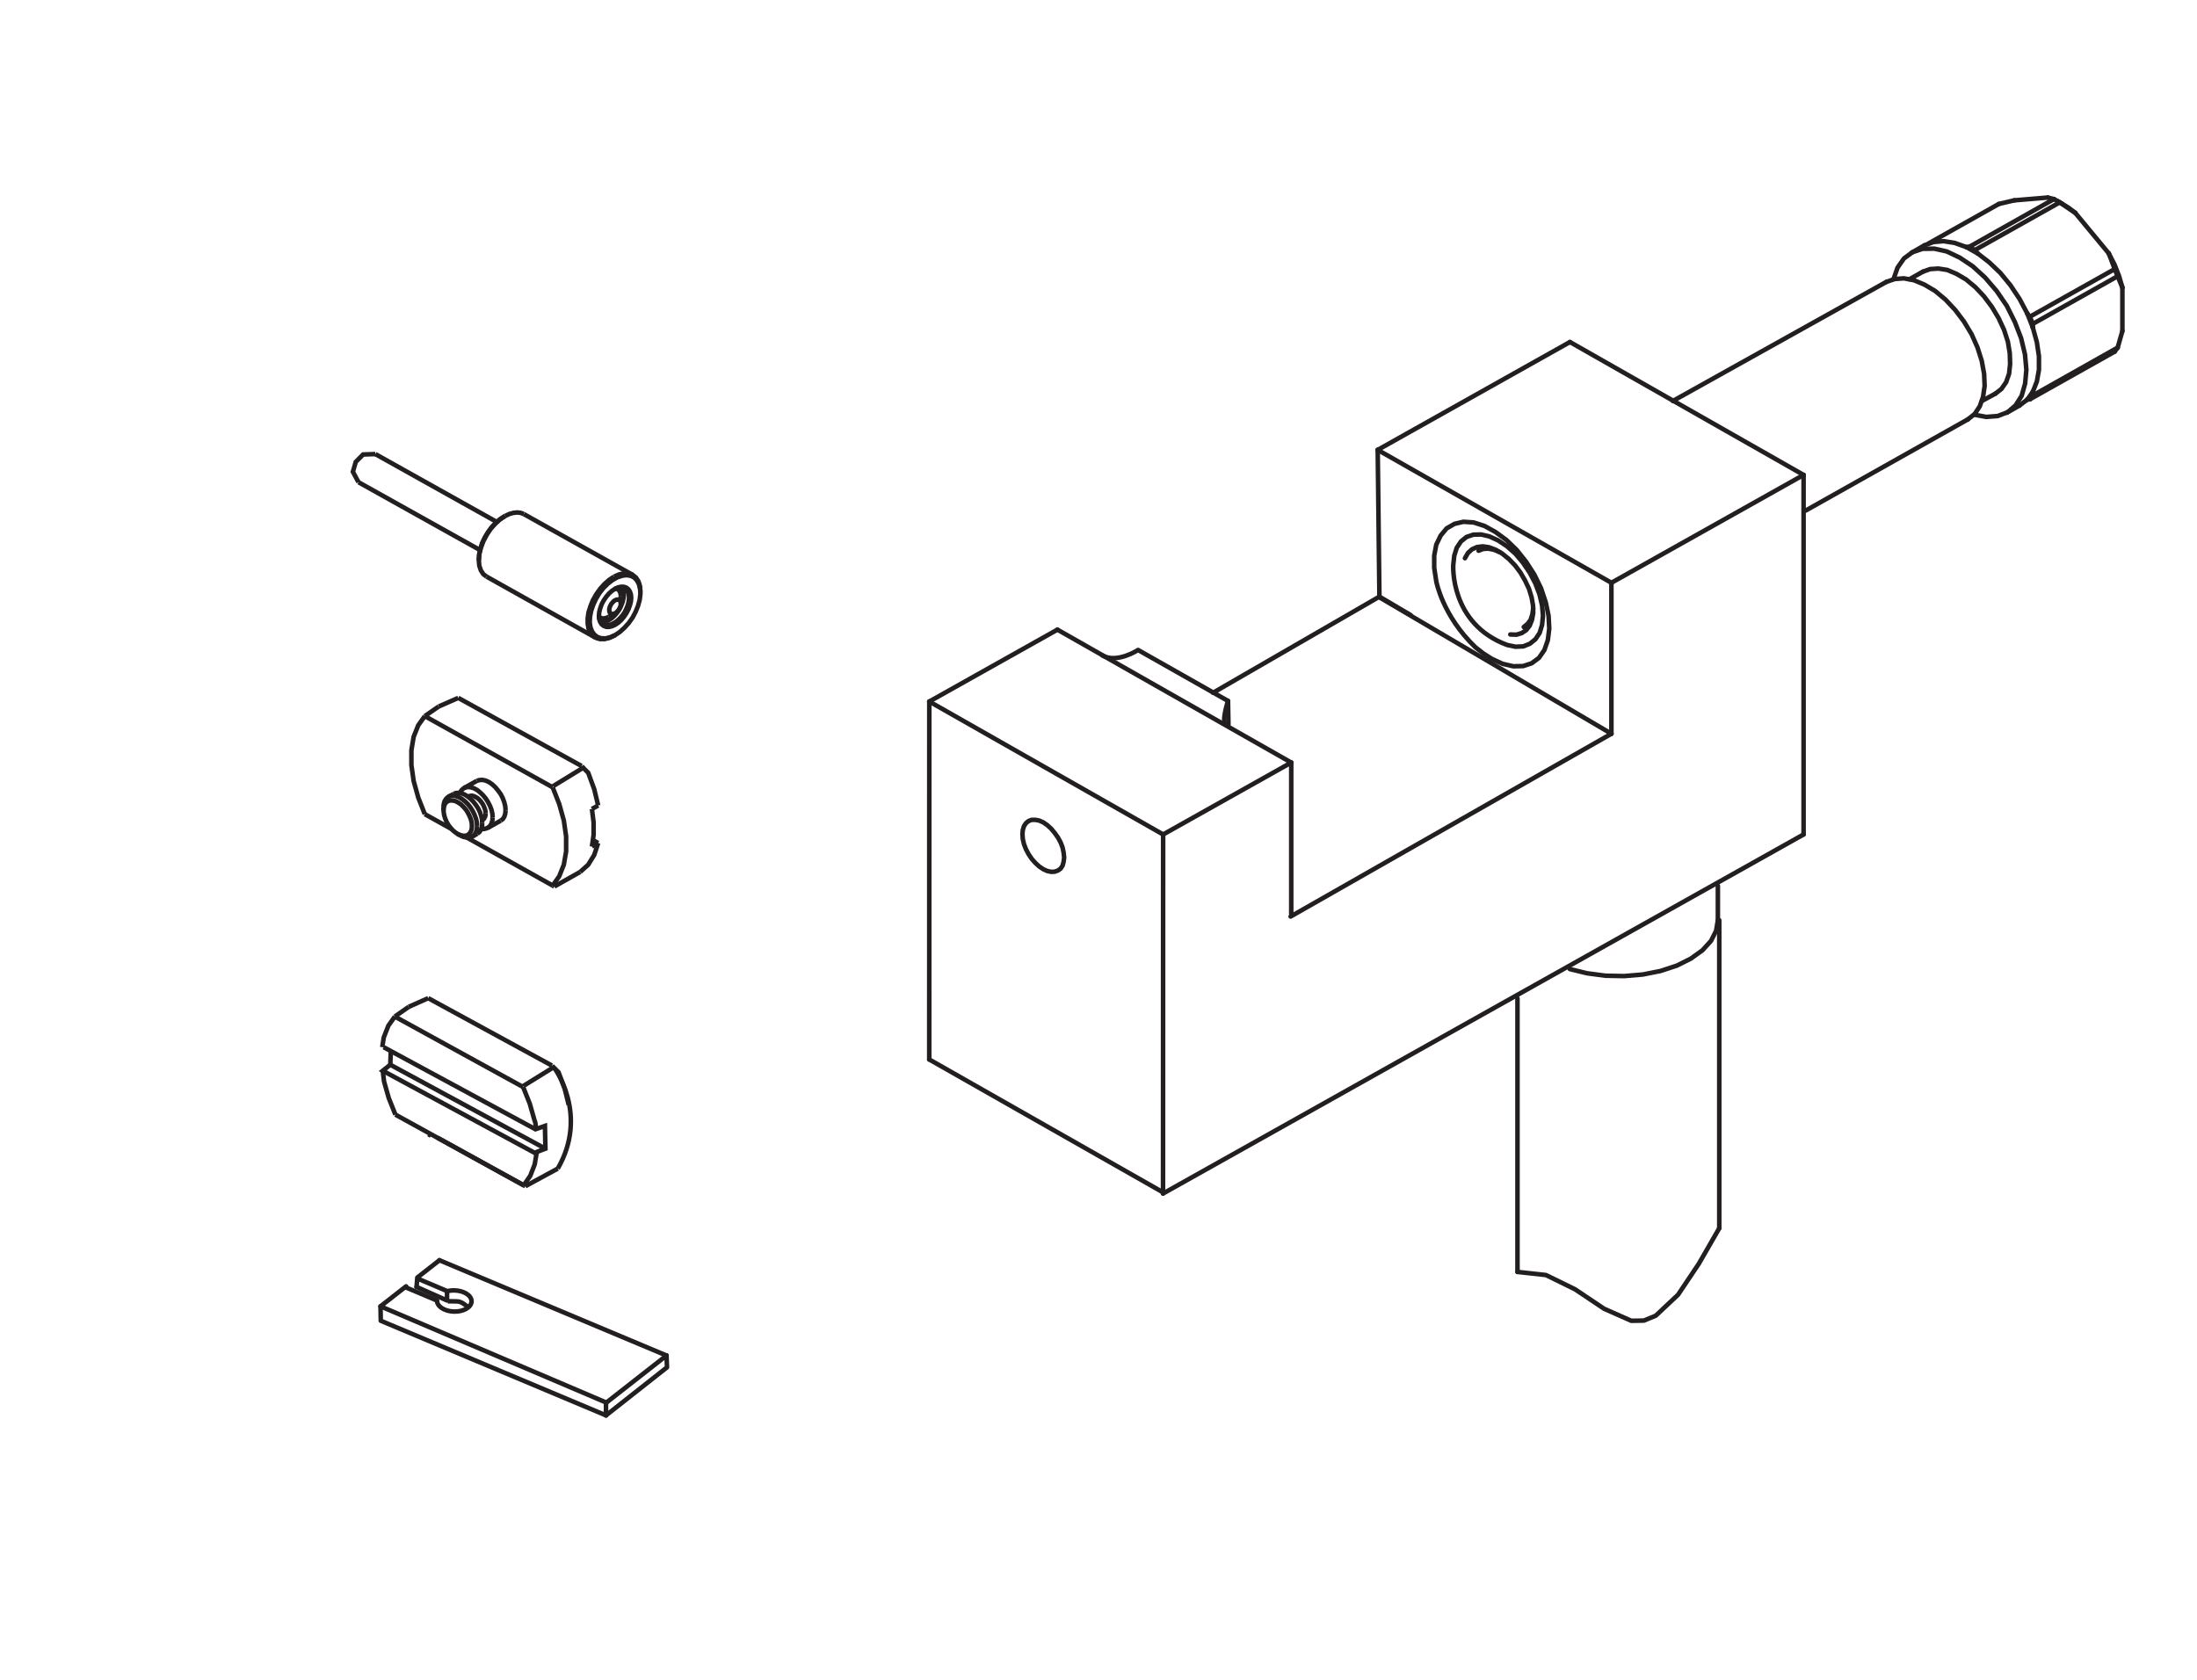 <?xml version="1.0" encoding="UTF-8" standalone="no"?>
<!-- Created with Inkscape (http://www.inkscape.org/) -->

<svg
   xmlns:dc="http://purl.org/dc/elements/1.1/"
   xmlns:cc="http://creativecommons.org/ns#"
   xmlns:rdf="http://www.w3.org/1999/02/22-rdf-syntax-ns#"
   xmlns:svg="http://www.w3.org/2000/svg"
   xmlns="http://www.w3.org/2000/svg"
   xmlns:sodipodi="http://sodipodi.sourceforge.net/DTD/sodipodi-0.dtd"
   xmlns:inkscape="http://www.inkscape.org/namespaces/inkscape"
   id="svg28800"
   version="1.1"
   inkscape:version="0.91 r13725"
   xml:space="preserve"
   width="301.181"
   height="230.314"
   viewBox="0 0 301.181 230.314"
   sodipodi:docname="Chain cut tool_2.svg"><defs
     id="defs28804"><clipPath
       clipPathUnits="userSpaceOnUse"
       id="clipPath29142"><path
         d="m 0,184.251 240.945,0 L 240.945,0 0,0 0,184.251 Z"
         id="path29144"
         inkscape:connector-curvature="0" /></clipPath></defs><sodipodi:namedview
     pagecolor="#ffffff"
     bordercolor="#666666"
     borderopacity="1"
     objecttolerance="10"
     gridtolerance="10"
     guidetolerance="10"
     inkscape:pageopacity="0"
     inkscape:pageshadow="2"
     inkscape:window-width="640"
     inkscape:window-height="480"
     id="namedview28802"
     showgrid="false"
     inkscape:zoom="1.3503319"
     inkscape:cx="150.59062"
     inkscape:cy="115.15688"
     inkscape:window-x="0"
     inkscape:window-y="0"
     inkscape:window-maximized="1"
     inkscape:current-layer="g28808" /><g
     id="g28808"
     inkscape:groupmode="layer"
     inkscape:label="Chain cut tool_2"
     transform="matrix(1.25,0,0,-1.25,0,230.314)"><g
       id="g28810"
       transform="translate(67.454,116.981)"><path
         d="M 0,0 -0.694,-0.382"
         style="fill:none;stroke:#231f20;stroke-width:0.5;stroke-linecap:butt;stroke-linejoin:miter;stroke-miterlimit:10;stroke-dasharray:none;stroke-opacity:1"
         id="path28812"
         inkscape:connector-curvature="0" /></g><g
       id="g28814"
       transform="translate(65.699,116.58)"><path
         d="m 0,0 0.175,-0.105 0.187,-0.06 0.225,0.014 0.235,0.046 0.239,0.124"
         style="fill:none;stroke:#231f20;stroke-width:0.5;stroke-linecap:butt;stroke-linejoin:miter;stroke-miterlimit:10;stroke-dasharray:none;stroke-opacity:1"
         id="path28816"
         inkscape:connector-curvature="0" /></g><g
       id="g28818"
       transform="translate(70.232,119.378)"><path
         d="M 0,0 -0.05,0.597 -0.22,1.116 -0.492,1.529 -0.854,1.818 -1.282,1.971 -1.787,1.988 -2.338,1.865 -2.89,1.621"
         style="fill:none;stroke:#231f20;stroke-width:0.5;stroke-linecap:butt;stroke-linejoin:miter;stroke-miterlimit:10;stroke-dasharray:none;stroke-opacity:1"
         id="path28820"
         inkscape:connector-curvature="0" /></g><g
       id="g28822"
       transform="translate(68.082,118.826)"><path
         d="M 0,0 -0.013,0.263 -0.078,0.473 -0.187,0.657 -0.33,0.795 -0.505,0.887"
         style="fill:none;stroke:#231f20;stroke-width:0.5;stroke-linecap:butt;stroke-linejoin:miter;stroke-miterlimit:10;stroke-dasharray:none;stroke-opacity:1"
         id="path28824"
         inkscape:connector-curvature="0" /></g><g
       id="g28826"
       transform="translate(70.232,119.239)"><path
         d="M 0,0 0,0.139"
         style="fill:none;stroke:#231f20;stroke-width:0.5;stroke-linecap:butt;stroke-linejoin:miter;stroke-miterlimit:10;stroke-dasharray:none;stroke-opacity:1"
         id="path28828"
         inkscape:connector-curvature="0" /></g><g
       id="g28830"
       transform="translate(68.082,118.05)"><path
         d="M 0,0 0,0.776"
         style="fill:none;stroke:#231f20;stroke-width:0.5;stroke-linecap:butt;stroke-linejoin:miter;stroke-miterlimit:10;stroke-dasharray:none;stroke-opacity:1"
         id="path28832"
         inkscape:connector-curvature="0" /></g><g
       id="g28834"
       transform="translate(41.164,134.445)"><path
         d="m 0,0 -1.342,-0.046 -0.804,-0.808 -0.317,-1.085 0.616,-1.147"
         style="fill:none;stroke:#231f20;stroke-width:0.5;stroke-linecap:butt;stroke-linejoin:miter;stroke-miterlimit:10;stroke-dasharray:none;stroke-opacity:1"
         id="path28836"
         inkscape:connector-curvature="0" /></g><g
       id="g28838"
       transform="translate(41.164,134.445)"><path
         d="M 0,0 13.312,-7.442"
         style="fill:none;stroke:#231f20;stroke-width:0.5;stroke-linecap:butt;stroke-linejoin:miter;stroke-miterlimit:10;stroke-dasharray:none;stroke-opacity:1"
         id="path28840"
         inkscape:connector-curvature="0" /></g><g
       id="g28842"
       transform="translate(53.369,120.999)"><path
         d="M 0,0 11.921,-6.679"
         style="fill:none;stroke:#231f20;stroke-width:0.5;stroke-linecap:butt;stroke-linejoin:miter;stroke-miterlimit:10;stroke-dasharray:none;stroke-opacity:1"
         id="path28844"
         inkscape:connector-curvature="0" /></g><g
       id="g28846"
       transform="translate(57.458,127.858)"><path
         d="M 0,0 11.921,-6.662"
         style="fill:none;stroke:#231f20;stroke-width:0.5;stroke-linecap:butt;stroke-linejoin:miter;stroke-miterlimit:10;stroke-dasharray:none;stroke-opacity:1"
         id="path28848"
         inkscape:connector-curvature="0" /></g><g
       id="g28850"
       transform="translate(39.317,131.359)"><path
         d="M 0,0 13.325,-7.443"
         style="fill:none;stroke:#231f20;stroke-width:0.5;stroke-linecap:butt;stroke-linejoin:miter;stroke-miterlimit:10;stroke-dasharray:none;stroke-opacity:1"
         id="path28852"
         inkscape:connector-curvature="0" /></g><g
       id="g28854"
       transform="translate(55.403,127.66)"><path
         d="m 0,0 -0.564,-0.381 -0.539,-0.486 -0.503,-0.571 -0.429,-0.657 -0.362,-0.684 -0.267,-0.722 -0.175,-0.684 -0.05,-0.675 0.05,-0.593 0.175,-0.524 0.267,-0.409 0.362,-0.275"
         style="fill:none;stroke:#231f20;stroke-width:0.5;stroke-linecap:butt;stroke-linejoin:miter;stroke-miterlimit:10;stroke-dasharray:none;stroke-opacity:1"
         id="path28856"
         inkscape:connector-curvature="0" /></g><g
       id="g28858"
       transform="translate(55.294,127.601)"><path
         d="m 0,0 -0.487,-0.321 -0.459,-0.401 -0.442,-0.473 -0.395,-0.532 -0.349,-0.584 -0.28,-0.591 -0.192,-0.612 -0.125,-0.584 -0.05,-0.564"
         style="fill:none;stroke:#231f20;stroke-width:0.5;stroke-linecap:butt;stroke-linejoin:miter;stroke-miterlimit:10;stroke-dasharray:none;stroke-opacity:1"
         id="path28860"
         inkscape:connector-curvature="0" /></g><g
       id="g28862"
       transform="translate(52.514,122.939)"><path
         d="M 0,0 0,-0.139"
         style="fill:none;stroke:#231f20;stroke-width:0.5;stroke-linecap:butt;stroke-linejoin:miter;stroke-miterlimit:10;stroke-dasharray:none;stroke-opacity:1"
         id="path28864"
         inkscape:connector-curvature="0" /></g><g
       id="g28866"
       transform="translate(55.294,127.601)"><path
         d="M 0,0 0.11,0.06"
         style="fill:none;stroke:#231f20;stroke-width:0.5;stroke-linecap:butt;stroke-linejoin:miter;stroke-miterlimit:10;stroke-dasharray:none;stroke-opacity:1"
         id="path28868"
         inkscape:connector-curvature="0" /></g><g
       id="g28870"
       transform="translate(57.458,127.858)"><path
         d="M 0,0 -0.345,0.138 -0.726,0.184 -1.153,0.138 -1.594,0.018 -2.054,-0.198"
         style="fill:none;stroke:#231f20;stroke-width:0.5;stroke-linecap:butt;stroke-linejoin:miter;stroke-miterlimit:10;stroke-dasharray:none;stroke-opacity:1"
         id="path28872"
         inkscape:connector-curvature="0" /></g><g
       id="g28874"
       transform="translate(67.454,114.581)"><path
         d="M 0,0 0.518,0.351 1.024,0.809 1.497,1.328 1.925,1.939 2.255,2.563 2.526,3.239 2.701,3.883 2.779,4.508 2.747,5.086 2.618,5.591 2.397,6.005 2.098,6.326 1.723,6.51 1.276,6.584 0.79,6.524 0.266,6.354 -0.271,6.051 -0.791,5.651 -1.282,5.164 -1.724,4.599 -2.1,3.969 -2.402,3.313 -2.624,2.656 -2.748,2.018 -2.779,1.406 l 0.078,-0.537 0.175,-0.46 0.265,-0.362 0.349,-0.263 0.41,-0.124 0.472,-0.014 0.506,0.125 L 0,0 Z"
         style="fill:none;stroke:#231f20;stroke-width:0.5;stroke-linecap:butt;stroke-linejoin:miter;stroke-miterlimit:10;stroke-dasharray:none;stroke-opacity:1"
         id="path28876"
         inkscape:connector-curvature="0" /></g><g
       id="g28878"
       transform="translate(67.342,120.999)"><path
         d="m 0,0 -0.537,-0.353 -0.519,-0.459 -0.478,-0.534 -0.422,-0.597 -0.362,-0.639 -0.272,-0.676 -0.207,-0.656 -0.092,-0.643 0,-0.591 0.092,-0.539 0.207,-0.441 0.272,-0.353 0.362,-0.244 0.422,-0.124 0.478,0 0.519,0.124 L 0,-6.481"
         style="fill:none;stroke:#231f20;stroke-width:0.5;stroke-linecap:butt;stroke-linejoin:miter;stroke-miterlimit:10;stroke-dasharray:none;stroke-opacity:1"
         id="path28880"
         inkscape:connector-curvature="0" /></g><g
       id="g28882"
       transform="translate(67.454,116.981)"><path
         d="M 0,0 0.123,0.073 0.234,0.184 0.348,0.303 0.44,0.44 0.518,0.597 0.584,0.734 0.615,0.886 0.628,1.037 0.628,1.162 0.597,1.281 0.55,1.372 0.487,1.45 0.395,1.497 0.298,1.511 0.175,1.497 0.063,1.45 -0.064,1.392 -0.175,1.3 -0.285,1.176 -0.396,1.051 -0.474,0.913 -0.552,0.761 -0.602,0.61 -0.634,0.458 l 0,-0.138 0.018,-0.124 0.032,-0.105 0.06,-0.077 0.083,-0.061 0.092,-0.032 0.11,0 0.11,0.018 L 0,0 Z"
         style="fill:none;stroke:#231f20;stroke-width:0.5;stroke-linecap:butt;stroke-linejoin:miter;stroke-miterlimit:10;stroke-dasharray:none;stroke-opacity:1"
         id="path28884"
         inkscape:connector-curvature="0" /></g><g
       id="g28886"
       transform="translate(65.919,116.016)"><path
         d="m 0,0 0.285,0.019 0.303,0.073 0.298,0.15 0.317,0.217 0.298,0.275 0.268,0.322 0.238,0.349 0.189,0.381 0.16,0.401 0.093,0.379 0.05,0.369 L 2.466,3.27 2.384,3.56 2.26,3.808"
         style="fill:none;stroke:#231f20;stroke-width:0.5;stroke-linecap:butt;stroke-linejoin:miter;stroke-miterlimit:10;stroke-dasharray:none;stroke-opacity:1"
         id="path28888"
         inkscape:connector-curvature="0" /></g><g
       id="g28890"
       transform="translate(67.454,119.667)"><path
         d="m 0,0 -0.349,-0.229 -0.332,-0.304 -0.299,-0.353 -0.27,-0.395 -0.22,-0.413 -0.157,-0.442 -0.11,-0.432 -0.033,-0.395 0.033,-0.368 0.11,-0.32 0.157,-0.245 0.22,-0.169 0.27,-0.106 0.299,-0.014 0.332,0.074 0.349,0.155 0.348,0.23 0.332,0.304 0.299,0.354 0.266,0.395 0.224,0.427 0.157,0.427 0.11,0.432 0.032,0.395 -0.032,0.367 -0.11,0.321 L 1.469,-0.06 1.245,0.124 0.979,0.216 0.68,0.229 0.348,0.156 0,0 Z"
         style="fill:none;stroke:#231f20;stroke-width:0.5;stroke-linecap:butt;stroke-linejoin:miter;stroke-miterlimit:10;stroke-dasharray:none;stroke-opacity:1"
         id="path28892"
         inkscape:connector-curvature="0" /></g><g
       id="g28894"
       transform="translate(65.684,116.764)"><path
         d="m 0,0 0.046,-0.321 0.097,-0.29 0.156,-0.211 0.221,-0.157 0.239,-0.074 0.284,-0.017 0.317,0.078 0.313,0.151 0.317,0.216 0.298,0.276 0.285,0.322 0.253,0.362 0.189,0.4 L 3.175,1.13 3.266,1.517 3.3,1.897 3.285,2.232 3.188,2.521 3.046,2.765 2.844,2.937 2.605,3.027 2.32,3.06 2.022,2.995 1.705,2.876"
         style="fill:none;stroke:#231f20;stroke-width:0.5;stroke-linecap:butt;stroke-linejoin:miter;stroke-miterlimit:10;stroke-dasharray:none;stroke-opacity:1"
         id="path28896"
         inkscape:connector-curvature="0" /></g><g
       id="g28898"
       transform="translate(67.454,114.581)"><path
         d="M 0,0 -0.111,-0.063"
         style="fill:none;stroke:#231f20;stroke-width:0.5;stroke-linecap:butt;stroke-linejoin:miter;stroke-miterlimit:10;stroke-dasharray:none;stroke-opacity:1"
         id="path28900"
         inkscape:connector-curvature="0" /></g><g
       id="g28902"
       transform="translate(65.601,95.899)"><path
         d="M 0,0 -0.431,1.787 -1.092,3.588 -1.714,4.205"
         style="fill:none;stroke:#231f20;stroke-width:0.5;stroke-linecap:butt;stroke-linejoin:miter;stroke-miterlimit:10;stroke-dasharray:none;stroke-opacity:1"
         id="path28904"
         inkscape:connector-curvature="0" /></g><g
       id="g28906"
       transform="translate(60.662,98.023)"><path
         d="M 0,0 3.485,2.134"
         style="fill:none;stroke:#231f20;stroke-width:0.5;stroke-linecap:butt;stroke-linejoin:miter;stroke-miterlimit:10;stroke-dasharray:none;stroke-opacity:1"
         id="path28908"
         inkscape:connector-curvature="0" /></g><g
       id="g28910"
       transform="translate(46.588,105.703)"><path
         d="M 0,0 14.024,-7.81"
         style="fill:none;stroke:#231f20;stroke-width:0.5;stroke-linecap:butt;stroke-linejoin:miter;stroke-miterlimit:10;stroke-dasharray:none;stroke-opacity:1"
         id="path28912"
         inkscape:connector-curvature="0" /></g><g
       id="g28914"
       transform="translate(46.588,105.703)"><path
         d="m 0,0 -0.716,-1.002 -0.507,-1.268 -0.247,-1.47 0,-1.63 0.247,-1.747 0.507,-1.819 L 0,-10.755"
         style="fill:none;stroke:#231f20;stroke-width:0.5;stroke-linecap:butt;stroke-linejoin:miter;stroke-miterlimit:10;stroke-dasharray:none;stroke-opacity:1"
         id="path28916"
         inkscape:connector-curvature="0" /></g><g
       id="g28918"
       transform="translate(60.612,87.116)"><path
         d="M 0,0 -9.417,5.27"
         style="fill:none;stroke:#231f20;stroke-width:0.5;stroke-linecap:butt;stroke-linejoin:miter;stroke-miterlimit:10;stroke-dasharray:none;stroke-opacity:1"
         id="path28920"
         inkscape:connector-curvature="0" /></g><g
       id="g28922"
       transform="translate(50.194,92.78)"><path
         d="M 0,0 0.285,-0.17"
         style="fill:none;stroke:#231f20;stroke-width:0.5;stroke-linecap:butt;stroke-linejoin:miter;stroke-miterlimit:10;stroke-dasharray:none;stroke-opacity:1"
         id="path28924"
         inkscape:connector-curvature="0" /></g><g
       id="g28926"
       transform="translate(52.88,93.961)"><path
         d="M 0,0 -0.013,0.382 -0.105,0.795 -0.248,1.213 -0.445,1.626 -0.697,2.008 -0.982,2.37 -1.29,2.683 -1.612,2.944 -1.951,3.151 -2.274,3.275 -2.599,3.326 -2.884,3.308 -3.137,3.202"
         style="fill:none;stroke:#231f20;stroke-width:0.5;stroke-linecap:butt;stroke-linejoin:miter;stroke-miterlimit:10;stroke-dasharray:none;stroke-opacity:1"
         id="path28928"
         inkscape:connector-curvature="0" /></g><g
       id="g28930"
       transform="translate(52.326,93.648)"><path
         d="M 0,0 -0.033,0.4 -0.125,0.813 -0.286,1.231 -0.482,1.645 -0.735,2.045 -1.021,2.407 -1.341,2.72 -1.687,2.981 -2.008,3.17 -2.349,3.289 -2.669,3.326 -2.958,3.289 -3.211,3.17 -3.405,2.981 -3.57,2.72 -3.657,2.407 -3.693,2.063"
         style="fill:none;stroke:#231f20;stroke-width:0.5;stroke-linecap:butt;stroke-linejoin:miter;stroke-miterlimit:10;stroke-dasharray:none;stroke-opacity:1"
         id="path28932"
         inkscape:connector-curvature="0" /></g><g
       id="g28934"
       transform="translate(51.752,93.648)"><path
         d="M 0,0 -0.015,0.344 -0.105,0.712 -0.249,1.075 -0.427,1.438 -0.644,1.782 -0.914,2.095 -1.181,2.357 -1.488,2.563 -1.774,2.72 -2.064,2.789 -2.33,2.807 -2.582,2.756 -2.779,2.633 -2.941,2.444 -3.046,2.2 -3.101,1.907 l 0,-0.331 0.055,-0.363 0.105,-0.363 0.162,-0.381 0.197,-0.35 0.252,-0.326 0.266,-0.294 0.29,-0.225 0.286,-0.193 0.307,-0.105 0.267,-0.051 0.27,0.018 0.217,0.088 0.178,0.157 0.144,0.224 0.09,0.276 L 0,0 Z"
         style="fill:none;stroke:#231f20;stroke-width:0.5;stroke-linecap:butt;stroke-linejoin:miter;stroke-miterlimit:10;stroke-dasharray:none;stroke-opacity:1"
         id="path28936"
         inkscape:connector-curvature="0" /></g><g
       id="g28938"
       transform="translate(48.632,95.381)"><path
         d="M 0,0 0,0.33"
         style="fill:none;stroke:#231f20;stroke-width:0.5;stroke-linecap:butt;stroke-linejoin:miter;stroke-miterlimit:10;stroke-dasharray:none;stroke-opacity:1"
         id="path28940"
         inkscape:connector-curvature="0" /></g><g
       id="g28942"
       transform="translate(49.546,93.304)"><path
         d="M 0,0 -2.958,1.645"
         style="fill:none;stroke:#231f20;stroke-width:0.5;stroke-linecap:butt;stroke-linejoin:miter;stroke-miterlimit:10;stroke-dasharray:none;stroke-opacity:1"
         id="path28944"
         inkscape:connector-curvature="0" /></g><g
       id="g28946"
       transform="translate(49.744,97.163)"><path
         d="M 0,0 -0.574,-0.308"
         style="fill:none;stroke:#231f20;stroke-width:0.5;stroke-linecap:butt;stroke-linejoin:miter;stroke-miterlimit:10;stroke-dasharray:none;stroke-opacity:1"
         id="path28948"
         inkscape:connector-curvature="0" /></g><g
       id="g28950"
       transform="translate(55.449,95.381)"><path
         d="m 0,0 -0.037,0.432 -0.106,0.436 -0.165,0.449 -0.23,0.451 -0.29,0.395 -0.32,0.381 L -1.49,2.857 -1.847,3.1 -2.205,3.257 -2.549,3.326 -2.871,3.307 -3.156,3.22"
         style="fill:none;stroke:#231f20;stroke-width:0.5;stroke-linecap:butt;stroke-linejoin:miter;stroke-miterlimit:10;stroke-dasharray:none;stroke-opacity:1"
         id="path28952"
         inkscape:connector-curvature="0" /></g><g
       id="g28954"
       transform="translate(54.029,94.6)"><path
         d="M 0,0 -0.031,0.399 -0.123,0.817 -0.285,1.249 -0.5,1.663 -0.752,2.063 -1.056,2.426 -1.378,2.737 -1.703,3 -2.062,3.188 -2.383,3.294 -2.705,3.325 -2.994,3.274 -3.243,3.137 -3.44,2.944 -3.586,2.669"
         style="fill:none;stroke:#231f20;stroke-width:0.5;stroke-linecap:butt;stroke-linejoin:miter;stroke-miterlimit:10;stroke-dasharray:none;stroke-opacity:1"
         id="path28956"
         inkscape:connector-curvature="0" /></g><g
       id="g28958"
       transform="translate(53.257,95.018)"><path
         d="M 0,0 -0.013,0.225 -0.068,0.469 -0.16,0.707 -0.266,0.951 -0.409,1.176 -0.569,1.387 -0.753,1.575 -0.946,1.731 -1.144,1.838 -1.323,1.92 -1.521,1.957 -1.686,1.937 -1.846,1.888"
         style="fill:none;stroke:#231f20;stroke-width:0.5;stroke-linecap:butt;stroke-linejoin:miter;stroke-miterlimit:10;stroke-dasharray:none;stroke-opacity:1"
         id="path28960"
         inkscape:connector-curvature="0" /></g><g
       id="g28962"
       transform="translate(54.912,94.236)"><path
         d="M 0,0 -1.42,-0.795"
         style="fill:none;stroke:#231f20;stroke-width:0.5;stroke-linecap:butt;stroke-linejoin:miter;stroke-miterlimit:10;stroke-dasharray:none;stroke-opacity:1"
         id="path28964"
         inkscape:connector-curvature="0" /></g><g
       id="g28966"
       transform="translate(52.794,93.336)"><path
         d="m 0,0 0.284,-0.019 0.271,0.07 0.235,0.123 0.197,0.188 0.124,0.244 0.093,0.313 0.03,0.345"
         style="fill:none;stroke:#231f20;stroke-width:0.5;stroke-linecap:butt;stroke-linejoin:miter;stroke-miterlimit:10;stroke-dasharray:none;stroke-opacity:1"
         id="path28968"
         inkscape:connector-curvature="0" /></g><g
       id="g28970"
       transform="translate(52.867,94.306)"><path
         d="M 0,0 0.068,0.037"
         style="fill:none;stroke:#231f20;stroke-width:0.5;stroke-linecap:butt;stroke-linejoin:miter;stroke-miterlimit:10;stroke-dasharray:none;stroke-opacity:1"
         id="path28972"
         inkscape:connector-curvature="0" /></g><g
       id="g28974"
       transform="translate(52.343,92.799)"><path
         d="M 0,0 -0.556,-0.312"
         style="fill:none;stroke:#231f20;stroke-width:0.5;stroke-linecap:butt;stroke-linejoin:miter;stroke-miterlimit:10;stroke-dasharray:none;stroke-opacity:1"
         id="path28976"
         inkscape:connector-curvature="0" /></g><g
       id="g28978"
       transform="translate(52.935,94.343)"><path
         d="M 0,0 0.129,0.086 0.199,0.206 0.271,0.344 0.309,0.5 0.322,0.675"
         style="fill:none;stroke:#231f20;stroke-width:0.5;stroke-linecap:butt;stroke-linejoin:miter;stroke-miterlimit:10;stroke-dasharray:none;stroke-opacity:1"
         id="path28980"
         inkscape:connector-curvature="0" /></g><g
       id="g28982"
       transform="translate(52.343,92.799)"><path
         d="M 0,0 0.235,0.193 0.414,0.45 0.524,0.781 0.537,1.162"
         style="fill:none;stroke:#231f20;stroke-width:0.5;stroke-linecap:butt;stroke-linejoin:miter;stroke-miterlimit:10;stroke-dasharray:none;stroke-opacity:1"
         id="path28984"
         inkscape:connector-curvature="0" /></g><g
       id="g28986"
       transform="translate(50.478,92.61)"><path
         d="m 0,0 0.359,-0.156 0.344,-0.069 0.321,0 0.285,0.101 0.235,0.193 0.161,0.256 0.109,0.332 0.033,0.381"
         style="fill:none;stroke:#231f20;stroke-width:0.5;stroke-linecap:butt;stroke-linejoin:miter;stroke-miterlimit:10;stroke-dasharray:none;stroke-opacity:1"
         id="path28988"
         inkscape:connector-curvature="0" /></g><g
       id="g28990"
       transform="translate(54.912,94.236)"><path
         d="M 0,0 0.23,0.175 0.395,0.432 0.5,0.763 0.538,1.145"
         style="fill:none;stroke:#231f20;stroke-width:0.5;stroke-linecap:butt;stroke-linejoin:miter;stroke-miterlimit:10;stroke-dasharray:none;stroke-opacity:1"
         id="path28992"
         inkscape:connector-curvature="0" /></g><g
       id="g28994"
       transform="translate(52.293,98.601)"><path
         d="M 0,0 -1.42,-0.794"
         style="fill:none;stroke:#231f20;stroke-width:0.5;stroke-linecap:butt;stroke-linejoin:miter;stroke-miterlimit:10;stroke-dasharray:none;stroke-opacity:1"
         id="path28996"
         inkscape:connector-curvature="0" /></g><g
       id="g28998"
       transform="translate(51.342,96.856)"><path
         d="M 0,0 0.069,0.05"
         style="fill:none;stroke:#231f20;stroke-width:0.5;stroke-linecap:butt;stroke-linejoin:miter;stroke-miterlimit:10;stroke-dasharray:none;stroke-opacity:1"
         id="path29000"
         inkscape:connector-curvature="0" /></g><g
       id="g29002"
       transform="translate(60.612,87.116)"><path
         d="m 0,0 0.721,1.025 0.502,1.262 0.252,1.457 0,1.646 L 1.223,7.139 0.721,8.939 0,10.777"
         style="fill:none;stroke:#231f20;stroke-width:0.5;stroke-linecap:butt;stroke-linejoin:miter;stroke-miterlimit:10;stroke-dasharray:none;stroke-opacity:1"
         id="path29004"
         inkscape:connector-curvature="0" /></g><g
       id="g29006"
       transform="translate(63.626,88.609)"><path
         d="M 0,0 0.883,0.794 1.544,1.869 1.975,3.17"
         style="fill:none;stroke:#231f20;stroke-width:0.5;stroke-linecap:butt;stroke-linejoin:miter;stroke-miterlimit:10;stroke-dasharray:none;stroke-opacity:1"
         id="path29008"
         inkscape:connector-curvature="0" /></g><g
       id="g29010"
       transform="translate(60.791,87.015)"><path
         d="M 0,0 2.834,1.595"
         style="fill:none;stroke:#231f20;stroke-width:0.5;stroke-linecap:butt;stroke-linejoin:miter;stroke-miterlimit:10;stroke-dasharray:none;stroke-opacity:1"
         id="path29012"
         inkscape:connector-curvature="0" /></g><g
       id="g29014"
       transform="translate(60.612,87.116)"><path
         d="M 0,0 0.179,-0.102"
         style="fill:none;stroke:#231f20;stroke-width:0.5;stroke-linecap:butt;stroke-linejoin:miter;stroke-miterlimit:10;stroke-dasharray:none;stroke-opacity:1"
         id="path29016"
         inkscape:connector-curvature="0" /></g><g
       id="g29018"
       transform="translate(64.916,91.397)"><path
         d="m 0,0 0.184,1.264 0,1.387 L 0,4.121"
         style="fill:none;stroke:#231f20;stroke-width:0.5;stroke-linecap:butt;stroke-linejoin:miter;stroke-miterlimit:10;stroke-dasharray:none;stroke-opacity:1"
         id="path29020"
         inkscape:connector-curvature="0" /></g><g
       id="g29022"
       transform="translate(65.045,92.092)"><path
         d="M 0,0 0.555,-0.312"
         style="fill:none;stroke:#231f20;stroke-width:0.5;stroke-linecap:butt;stroke-linejoin:miter;stroke-miterlimit:10;stroke-dasharray:none;stroke-opacity:1"
         id="path29024"
         inkscape:connector-curvature="0" /></g><g
       id="g29026"
       transform="translate(65.601,91.779)"><path
         d="M 0,0 -0.684,-0.382"
         style="fill:none;stroke:#231f20;stroke-width:0.5;stroke-linecap:butt;stroke-linejoin:miter;stroke-miterlimit:10;stroke-dasharray:none;stroke-opacity:1"
         id="path29028"
         inkscape:connector-curvature="0" /></g><g
       id="g29030"
       transform="translate(64.916,95.519)"><path
         d="M 0,0 0.684,0.381"
         style="fill:none;stroke:#231f20;stroke-width:0.5;stroke-linecap:butt;stroke-linejoin:miter;stroke-miterlimit:10;stroke-dasharray:none;stroke-opacity:1"
         id="path29032"
         inkscape:connector-curvature="0" /></g><g
       id="g29034"
       transform="translate(63.781,100.23)"><path
         d="M 0,0 -13.524,7.471"
         style="fill:none;stroke:#231f20;stroke-width:0.5;stroke-linecap:butt;stroke-linejoin:miter;stroke-miterlimit:10;stroke-dasharray:none;stroke-opacity:1"
         id="path29036"
         inkscape:connector-curvature="0" /></g><g
       id="g29038"
       transform="translate(48.112,106.759)"><path
         d="M 0,0 2.145,0.941"
         style="fill:none;stroke:#231f20;stroke-width:0.5;stroke-linecap:butt;stroke-linejoin:miter;stroke-miterlimit:10;stroke-dasharray:none;stroke-opacity:1"
         id="path29040"
         inkscape:connector-curvature="0" /></g><g
       id="g29042"
       transform="translate(48.112,106.759)"><path
         d="M 0,0 -1.524,-1.056"
         style="fill:none;stroke:#231f20;stroke-width:0.5;stroke-linecap:butt;stroke-linejoin:miter;stroke-miterlimit:10;stroke-dasharray:none;stroke-opacity:1"
         id="path29044"
         inkscape:connector-curvature="0" /></g><g
       id="g29046"
       transform="translate(232.243,153.953)"><path
         d="M 0,0 -0.324,0.785"
         style="fill:none;stroke:#231f20;stroke-width:0.5;stroke-linecap:round;stroke-linejoin:round;stroke-miterlimit:10;stroke-dasharray:none;stroke-opacity:1"
         id="path29048"
         inkscape:connector-curvature="0" /></g><g
       id="g29050"
       transform="translate(232.762,152.708)"><path
         d="M 0,0 -0.519,1.244"
         style="fill:none;stroke:#231f20;stroke-width:0.5;stroke-linecap:round;stroke-linejoin:round;stroke-miterlimit:10;stroke-dasharray:none;stroke-opacity:1"
         id="path29052"
         inkscape:connector-curvature="0" /></g><g
       id="g29054"
       transform="translate(227.595,160.899)"><path
         d="M 0,0 -1.706,1.151"
         style="fill:none;stroke:#231f20;stroke-width:0.5;stroke-linecap:round;stroke-linejoin:round;stroke-miterlimit:10;stroke-dasharray:none;stroke-opacity:1"
         id="path29056"
         inkscape:connector-curvature="0" /></g><g
       id="g29058"
       transform="translate(227.595,160.899)"><path
         d="m 0,0 -0.728,0.557 -0.768,0.48"
         style="fill:none;stroke:#231f20;stroke-width:0.5;stroke-linecap:round;stroke-linejoin:round;stroke-miterlimit:10;stroke-dasharray:none;stroke-opacity:1"
         id="path29060"
         inkscape:connector-curvature="0" /></g><g
       id="g29062"
       transform="translate(232.762,152.708)"><path
         d="M 0,0 -0.366,1.264 -0.862,2.525 -1.493,3.75"
         style="fill:none;stroke:#231f20;stroke-width:0.5;stroke-linecap:round;stroke-linejoin:round;stroke-miterlimit:10;stroke-dasharray:none;stroke-opacity:1"
         id="path29064"
         inkscape:connector-curvature="0" /></g><g
       id="g29066"
       transform="translate(231.919,154.737)"><path
         d="M 0,0 -0.65,1.721"
         style="fill:none;stroke:#231f20;stroke-width:0.5;stroke-linecap:round;stroke-linejoin:round;stroke-miterlimit:10;stroke-dasharray:none;stroke-opacity:1"
         id="path29068"
         inkscape:connector-curvature="0" /></g><g
       id="g29070"
       transform="translate(220.908,162.278)"><path
         d="M 0,0 -1.698,-0.4"
         style="fill:none;stroke:#231f20;stroke-width:0.5;stroke-linecap:round;stroke-linejoin:round;stroke-miterlimit:10;stroke-dasharray:none;stroke-opacity:1"
         id="path29072"
         inkscape:connector-curvature="0" /></g><g
       id="g29074"
       transform="translate(225.257,162.414)"><path
         d="M 0,0 -0.671,0.17"
         style="fill:none;stroke:#231f20;stroke-width:0.5;stroke-linecap:round;stroke-linejoin:round;stroke-miterlimit:10;stroke-dasharray:none;stroke-opacity:1"
         id="path29076"
         inkscape:connector-curvature="0" /></g><g
       id="g29078"
       transform="translate(225.889,162.051)"><path
         d="M 0,0 -0.632,0.363"
         style="fill:none;stroke:#231f20;stroke-width:0.5;stroke-linecap:round;stroke-linejoin:round;stroke-miterlimit:10;stroke-dasharray:none;stroke-opacity:1"
         id="path29080"
         inkscape:connector-curvature="0" /></g><g
       id="g29082"
       transform="translate(231.919,145.682)"><path
         d="M 0,0 0.324,0.441"
         style="fill:none;stroke:#231f20;stroke-width:0.5;stroke-linecap:round;stroke-linejoin:round;stroke-miterlimit:10;stroke-dasharray:none;stroke-opacity:1"
         id="path29084"
         inkscape:connector-curvature="0" /></g><g
       id="g29086"
       transform="translate(232.243,146.123)"><path
         d="M 0,0 0.519,1.819"
         style="fill:none;stroke:#231f20;stroke-width:0.5;stroke-linecap:round;stroke-linejoin:round;stroke-miterlimit:10;stroke-dasharray:none;stroke-opacity:1"
         id="path29088"
         inkscape:connector-curvature="0" /></g><g
       id="g29090"
       transform="translate(222.939,148.726)"><path
         d="M 0,0 -0.324,0.785"
         style="fill:none;stroke:#231f20;stroke-width:0.5;stroke-linecap:round;stroke-linejoin:round;stroke-miterlimit:10;stroke-dasharray:none;stroke-opacity:1"
         id="path29092"
         inkscape:connector-curvature="0" /></g><g
       id="g29094"
       transform="translate(222.939,148.324)"><path
         d="M 0,0 -0.61,1.549"
         style="fill:none;stroke:#231f20;stroke-width:0.5;stroke-linecap:round;stroke-linejoin:round;stroke-miterlimit:10;stroke-dasharray:none;stroke-opacity:1"
         id="path29096"
         inkscape:connector-curvature="0" /></g><g
       id="g29098"
       transform="translate(222.939,141.278)"><path
         d="m 0,0 0.443,1.132 0.229,1.281 0,1.474 L 0.443,5.437 0,7.046"
         style="fill:none;stroke:#231f20;stroke-width:0.5;stroke-linecap:round;stroke-linejoin:round;stroke-miterlimit:10;stroke-dasharray:none;stroke-opacity:1"
         id="path29100"
         inkscape:connector-curvature="0" /></g><g
       id="g29102"
       transform="translate(221.467,139.765)"><path
         d="M 0,0 0.861,0.653"
         style="fill:none;stroke:#231f20;stroke-width:0.5;stroke-linecap:round;stroke-linejoin:round;stroke-miterlimit:10;stroke-dasharray:none;stroke-opacity:1"
         id="path29104"
         inkscape:connector-curvature="0" /></g><g
       id="g29106"
       transform="translate(222.614,140.457)"><path
         d="M 0,0 0.324,0.421"
         style="fill:none;stroke:#231f20;stroke-width:0.5;stroke-linecap:round;stroke-linejoin:round;stroke-miterlimit:10;stroke-dasharray:none;stroke-opacity:1"
         id="path29108"
         inkscape:connector-curvature="0" /></g><g
       id="g29110"
       transform="translate(222.328,140.418)"><path
         d="M 0,0 0.61,0.86"
         style="fill:none;stroke:#231f20;stroke-width:0.5;stroke-linecap:round;stroke-linejoin:round;stroke-miterlimit:10;stroke-dasharray:none;stroke-opacity:1"
         id="path29112"
         inkscape:connector-curvature="0" /></g><g
       id="g29114"
       transform="translate(216.583,156.824)"><path
         d="M 0,0 -0.629,0.345"
         style="fill:none;stroke:#231f20;stroke-width:0.5;stroke-linecap:round;stroke-linejoin:round;stroke-miterlimit:10;stroke-dasharray:none;stroke-opacity:1"
         id="path29116"
         inkscape:connector-curvature="0" /></g><g
       id="g29118"
       transform="translate(216.89,156.458)"><path
         d="M 0,0 -1.243,0.692"
         style="fill:none;stroke:#231f20;stroke-width:0.5;stroke-linecap:round;stroke-linejoin:round;stroke-miterlimit:10;stroke-dasharray:none;stroke-opacity:1"
         id="path29120"
         inkscape:connector-curvature="0" /></g><g
       id="g29122"
       transform="translate(215.647,157.15)"><path
         d="M 0,0 -1.283,0.458 -2.49,0.65 -3.598,0.553 -4.594,0.191"
         style="fill:none;stroke:#231f20;stroke-width:0.5;stroke-linecap:round;stroke-linejoin:round;stroke-miterlimit:10;stroke-dasharray:none;stroke-opacity:1"
         id="path29124"
         inkscape:connector-curvature="0" /></g><g
       id="g29126"
       transform="translate(164.47,123.69)"><path
         d="M 0,0 -0.649,0.268 -1.263,0.383 -1.818,0.345 -2.317,0.153"
         style="fill:none;stroke:#231f20;stroke-width:0.5;stroke-linecap:round;stroke-linejoin:round;stroke-miterlimit:10;stroke-dasharray:none;stroke-opacity:1"
         id="path29128"
         inkscape:connector-curvature="0" /></g><g
       id="g29130"
       transform="translate(167.112,115.478)"><path
         d="M 0,0 0.421,0.345 0.746,0.784 0.936,1.359 1.035,2.03"
         style="fill:none;stroke:#231f20;stroke-width:0.5;stroke-linecap:round;stroke-linejoin:round;stroke-miterlimit:10;stroke-dasharray:none;stroke-opacity:1"
         id="path29132"
         inkscape:connector-curvature="0" /></g><g
       id="g29134"
       transform="translate(172.165,77.955)"><path
         d="m 0,0 1.896,-0.461 2.009,-0.266 2.049,-0.04 2.049,0.173 1.934,0.384 1.801,0.592 1.529,0.766 1.283,0.92 0.938,1.033 0.554,1.111 0.192,1.149"
         style="fill:none;stroke:#231f20;stroke-width:0.5;stroke-linecap:round;stroke-linejoin:round;stroke-miterlimit:10;stroke-dasharray:none;stroke-opacity:1"
         id="path29136"
         inkscape:connector-curvature="0" /></g><g
       id="g29138"><g
         id="g29140"
         clip-path="url(#clipPath29142)"><g
           id="g29146"
           transform="translate(163.59,111.995)"><path
             d="m 0,0 1.205,-0.557 1.169,-0.268 1.072,0.021 0.937,0.305 0.802,0.593 0.596,0.86 L 6.162,2.046 6.317,3.31 6.243,4.708 5.934,6.182 5.415,7.733 4.689,9.224 3.79,10.623 l -1.033,1.302 -1.148,1.111 -1.211,0.88 -1.184,0.651 -1.188,0.384 -1.127,0.075 -0.976,-0.23 -0.863,-0.497 -0.651,-0.786 -0.481,-0.993 -0.228,-1.208 0,-1.34 0.228,-1.493 c 0,0 0.686,-3.767 4.291,-7.219 L -0.901,0.574 0,0"
             style="fill:none;stroke:#231f20;stroke-width:0.5;stroke-linecap:round;stroke-linejoin:round;stroke-miterlimit:10;stroke-dasharray:none;stroke-opacity:1"
             id="path29148"
             inkscape:connector-curvature="0" /></g><g
           id="g29150"
           transform="translate(165.637,114.655)"><path
             d="M 0,0 0.671,-0.021 1.244,0.153 1.743,0.479 2.127,0.977 2.376,1.607 2.511,2.355 2.492,3.176 2.336,4.058 2.052,4.998 1.628,5.896 1.109,6.797 0.518,7.58 -0.171,8.291 -0.899,8.882 -1.626,9.303 -2.354,9.572 -3.023,9.668 -3.656,9.591 -4.209,9.341 -4.649,8.94 -4.977,8.367"
             style="fill:none;stroke:#231f20;stroke-width:0.5;stroke-linecap:round;stroke-linejoin:round;stroke-miterlimit:10;stroke-dasharray:none;stroke-opacity:1"
             id="path29152"
             inkscape:connector-curvature="0" /></g><g
           id="g29154"
           transform="translate(165.291,113.505)"><path
             d="M 0,0 0.922,-0.191 1.765,-0.152 2.49,0.137 3.103,0.634 3.562,1.323 3.829,2.202 3.928,3.217 3.829,4.345 3.545,5.552 3.087,6.759 2.473,7.926 1.725,9.037 0.901,10.011 -0.035,10.835 -0.992,11.469 -1.95,11.908 -2.85,12.12 -3.712,12.1 -4.456,11.85 -5.071,11.355 -5.529,10.665 -5.8,9.802 -5.913,8.786 c 0,0 -0.4,-6.453 5.913,-8.786 z"
             style="fill:none;stroke:#231f20;stroke-width:0.5;stroke-linecap:round;stroke-linejoin:round;stroke-miterlimit:10;stroke-dasharray:none;stroke-opacity:1"
             id="path29156"
             inkscape:connector-curvature="0" /></g><g
           id="g29158"
           transform="translate(222.328,149.873)"><path
             d="M 0,0 -0.843,1.59 -1.838,3.084 -2.949,4.441 -4.177,5.609 -5.438,6.585"
             style="fill:none;stroke:#231f20;stroke-width:0.5;stroke-linecap:round;stroke-linejoin:round;stroke-miterlimit:10;stroke-dasharray:none;stroke-opacity:1"
             id="path29160"
             inkscape:connector-curvature="0" /></g><g
           id="g29162"
           transform="translate(215.819,138.253)"><path
             d="M 0,0 0.748,0.592 1.302,1.437 1.664,2.471 1.837,3.675 1.779,4.998 1.514,6.432 1.052,7.888 0.403,9.343 l -0.841,1.398 -0.958,1.264 -1.057,1.127 -1.148,0.958 -1.166,0.689 -1.148,0.48 -1.11,0.21 -1.018,-0.077 -0.916,-0.324"
             style="fill:none;stroke:#231f20;stroke-width:0.5;stroke-linecap:round;stroke-linejoin:round;stroke-miterlimit:10;stroke-dasharray:none;stroke-opacity:1"
             id="path29164"
             inkscape:connector-curvature="0" /></g><g
           id="g29166"
           transform="translate(218.825,141.069)"><path
             d="M 0,0 0.668,0.516 1.187,1.264 1.51,2.183 1.624,3.255 1.587,4.442 1.378,5.706 0.957,7.007 0.362,8.289 l -0.746,1.245 -0.862,1.149 -0.938,0.995 -1.014,0.843 -1.034,0.611 -1.033,0.441 -0.976,0.151 -0.904,-0.056 -0.801,-0.287"
             style="fill:none;stroke:#231f20;stroke-width:0.5;stroke-linecap:round;stroke-linejoin:round;stroke-miterlimit:10;stroke-dasharray:none;stroke-opacity:1"
             id="path29168"
             inkscape:connector-curvature="0" /></g><g
           id="g29170"
           transform="translate(216.489,138.772)"><path
             d="m 0,0 1.34,-0.25 1.264,0.097 1.087,0.421 0.866,0.745 0.668,1.052 0.382,1.343 0.136,1.511 -0.151,1.684 -0.425,1.782 -0.687,1.78 -0.879,1.76 -1.111,1.626 -1.265,1.476 -1.363,1.245 -1.432,0.955 -1.417,0.671 -1.36,0.306 -1.281,-0.018 -1.109,-0.364 -0.943,-0.69 -0.706,-1.014 -0.441,-1.262"
             style="fill:none;stroke:#231f20;stroke-width:0.5;stroke-linecap:round;stroke-linejoin:round;stroke-miterlimit:10;stroke-dasharray:none;stroke-opacity:1"
             id="path29172"
             inkscape:connector-curvature="0" /></g><g
           id="g29174"
           transform="translate(172.175,146.735)"><path
             d="M 0,0 25.624,-14.578"
             style="fill:none;stroke:#231f20;stroke-width:0.5;stroke-linecap:round;stroke-linejoin:round;stroke-miterlimit:10;stroke-dasharray:none;stroke-opacity:1"
             id="path29176"
             inkscape:connector-curvature="0" /></g><g
           id="g29178"
           transform="translate(206.86,153.321)"><path
             d="M 0,0 -23.398,-13.053"
             style="fill:none;stroke:#231f20;stroke-width:0.5;stroke-linecap:round;stroke-linejoin:round;stroke-miterlimit:10;stroke-dasharray:none;stroke-opacity:1"
             id="path29180"
             inkscape:connector-curvature="0" /></g><g
           id="g29182"
           transform="translate(197.799,132.158)"><path
             d="M 0,0 -21.077,-11.831"
             style="fill:none;stroke:#231f20;stroke-width:0.5;stroke-linecap:round;stroke-linejoin:round;stroke-miterlimit:10;stroke-dasharray:none;stroke-opacity:1"
             id="path29184"
             inkscape:connector-curvature="0" /></g><g
           id="g29186"
           transform="translate(127.549,53.336)"><path
             d="M 0,0 70.25,39.385"
             style="fill:none;stroke:#231f20;stroke-width:0.5;stroke-linecap:round;stroke-linejoin:round;stroke-miterlimit:10;stroke-dasharray:none;stroke-opacity:1"
             id="path29188"
             inkscape:connector-curvature="0" /></g><g
           id="g29190"
           transform="translate(176.722,103.768)"><path
             d="M 0,0 -35.181,-20.047"
             style="fill:none;stroke:#231f20;stroke-width:0.5;stroke-linecap:round;stroke-linejoin:round;stroke-miterlimit:10;stroke-dasharray:none;stroke-opacity:1"
             id="path29192"
             inkscape:connector-curvature="0" /></g><g
           id="g29194"
           transform="translate(141.61,84.03)"><path
             d="M 0,0 0,16.578"
             style="fill:none;stroke:#231f20;stroke-width:0.5;stroke-linecap:round;stroke-linejoin:round;stroke-miterlimit:10;stroke-dasharray:none;stroke-opacity:1"
             id="path29196"
             inkscape:connector-curvature="0" /></g><g
           id="g29198"
           transform="translate(141.61,100.608)"><path
             d="M 0,0 -14.05,-7.888"
             style="fill:none;stroke:#231f20;stroke-width:0.5;stroke-linecap:round;stroke-linejoin:round;stroke-miterlimit:10;stroke-dasharray:none;stroke-opacity:1"
             id="path29200"
             inkscape:connector-curvature="0" /></g><g
           id="g29202"
           transform="translate(188.399,87.088)"><path
             d="M 0,0 0,-3.771"
             style="fill:none;stroke:#231f20;stroke-width:0.5;stroke-linecap:round;stroke-linejoin:round;stroke-miterlimit:10;stroke-dasharray:none;stroke-opacity:1"
             id="path29204"
             inkscape:connector-curvature="0" /></g><g
           id="g29206"
           transform="translate(141.61,100.608)"><path
             d="M 0,0 -25.642,14.579"
             style="fill:none;stroke:#231f20;stroke-width:0.5;stroke-linecap:round;stroke-linejoin:round;stroke-miterlimit:10;stroke-dasharray:none;stroke-opacity:1"
             id="path29208"
             inkscape:connector-curvature="0" /></g><g
           id="g29210"
           transform="translate(151.095,134.903)"><path
             d="M 0,0 21.08,11.832"
             style="fill:none;stroke:#231f20;stroke-width:0.5;stroke-linecap:round;stroke-linejoin:round;stroke-miterlimit:10;stroke-dasharray:none;stroke-opacity:1"
             id="path29212"
             inkscape:connector-curvature="0" /></g><g
           id="g29214"
           transform="translate(151.095,134.903)"><path
             d="M 0,0 25.627,-14.576"
             style="fill:none;stroke:#231f20;stroke-width:0.5;stroke-linecap:round;stroke-linejoin:round;stroke-miterlimit:10;stroke-dasharray:none;stroke-opacity:1"
             id="path29216"
             inkscape:connector-curvature="0" /></g><g
           id="g29218"
           transform="translate(151.28,118.807)"><path
             d="M 0,0 -0.186,16.097"
             style="fill:none;stroke:#231f20;stroke-width:0.5;stroke-linecap:round;stroke-linejoin:round;stroke-miterlimit:10;stroke-dasharray:none;stroke-opacity:1"
             id="path29220"
             inkscape:connector-curvature="0" /></g><g
           id="g29222"
           transform="translate(133.033,108.262)"><path
             d="M 0,0 18.247,10.545"
             style="fill:none;stroke:#231f20;stroke-width:0.5;stroke-linecap:round;stroke-linejoin:round;stroke-miterlimit:10;stroke-dasharray:none;stroke-opacity:1"
             id="path29224"
             inkscape:connector-curvature="0" /></g><g
           id="g29226"
           transform="translate(176.722,120.327)"><path
             d="M 0,0 0,-16.559"
             style="fill:none;stroke:#231f20;stroke-width:0.5;stroke-linecap:round;stroke-linejoin:round;stroke-miterlimit:10;stroke-dasharray:none;stroke-opacity:1"
             id="path29228"
             inkscape:connector-curvature="0" /></g><g
           id="g29230"
           transform="translate(154.711,116.779)"><path
             d="M 0,0 -3.431,2.028"
             style="fill:none;stroke:#231f20;stroke-width:0.5;stroke-linecap:round;stroke-linejoin:round;stroke-miterlimit:10;stroke-dasharray:none;stroke-opacity:1"
             id="path29232"
             inkscape:connector-curvature="0" /></g><g
           id="g29234"
           transform="translate(176.722,103.768)"><path
             d="M 0,0 -25.322,14.898"
             style="fill:none;stroke:#231f20;stroke-width:0.5;stroke-linecap:round;stroke-linejoin:round;stroke-miterlimit:10;stroke-dasharray:none;stroke-opacity:1"
             id="path29236"
             inkscape:connector-curvature="0" /></g><g
           id="g29238"
           transform="translate(197.799,92.721)"><path
             d="M 0,0 0,39.437"
             style="fill:none;stroke:#231f20;stroke-width:0.5;stroke-linecap:round;stroke-linejoin:round;stroke-miterlimit:10;stroke-dasharray:none;stroke-opacity:1"
             id="path29240"
             inkscape:connector-curvature="0" /></g><g
           id="g29242"
           transform="translate(222.328,149.873)"><path
             d="M 0,0 0.286,-0.362"
             style="fill:none;stroke:#231f20;stroke-width:0.5;stroke-linecap:round;stroke-linejoin:round;stroke-miterlimit:10;stroke-dasharray:none;stroke-opacity:1"
             id="path29244"
             inkscape:connector-curvature="0" /></g><g
           id="g29246"
           transform="translate(232.243,153.953)"><path
             d="M 0,0 -9.305,-5.227"
             style="fill:none;stroke:#231f20;stroke-width:0.5;stroke-linecap:round;stroke-linejoin:round;stroke-miterlimit:10;stroke-dasharray:none;stroke-opacity:1"
             id="path29248"
             inkscape:connector-curvature="0" /></g><g
           id="g29250"
           transform="translate(222.614,149.511)"><path
             d="M 0,0 9.305,5.227"
             style="fill:none;stroke:#231f20;stroke-width:0.5;stroke-linecap:round;stroke-linejoin:round;stroke-miterlimit:10;stroke-dasharray:none;stroke-opacity:1"
             id="path29252"
             inkscape:connector-curvature="0" /></g><g
           id="g29254"
           transform="translate(232.762,147.942)"><path
             d="M 0,0 0,4.767"
             style="fill:none;stroke:#231f20;stroke-width:0.5;stroke-linecap:round;stroke-linejoin:round;stroke-miterlimit:10;stroke-dasharray:none;stroke-opacity:1"
             id="path29256"
             inkscape:connector-curvature="0" /></g><g
           id="g29258"
           transform="translate(215.819,138.253)"><path
             d="M 0,0 -17.783,-10"
             style="fill:none;stroke:#231f20;stroke-width:0.5;stroke-linecap:round;stroke-linejoin:round;stroke-miterlimit:10;stroke-dasharray:none;stroke-opacity:1"
             id="path29260"
             inkscape:connector-curvature="0" /></g><g
           id="g29262"
           transform="translate(222.939,140.878)"><path
             d="M 0,0 9.305,5.245"
             style="fill:none;stroke:#231f20;stroke-width:0.5;stroke-linecap:round;stroke-linejoin:round;stroke-miterlimit:10;stroke-dasharray:none;stroke-opacity:1"
             id="path29264"
             inkscape:connector-curvature="0" /></g><g
           id="g29266"
           transform="translate(231.919,145.682)"><path
             d="M 0,0 -9.305,-5.225"
             style="fill:none;stroke:#231f20;stroke-width:0.5;stroke-linecap:round;stroke-linejoin:round;stroke-miterlimit:10;stroke-dasharray:none;stroke-opacity:1"
             id="path29268"
             inkscape:connector-curvature="0" /></g><g
           id="g29270"
           transform="translate(222.939,141.278)"><path
             d="M 0,0 0,-0.4"
             style="fill:none;stroke:#231f20;stroke-width:0.5;stroke-linecap:round;stroke-linejoin:round;stroke-miterlimit:10;stroke-dasharray:none;stroke-opacity:1"
             id="path29272"
             inkscape:connector-curvature="0" /></g><g
           id="g29274"
           transform="translate(222.939,148.726)"><path
             d="M 0,0 0,-0.402"
             style="fill:none;stroke:#231f20;stroke-width:0.5;stroke-linecap:round;stroke-linejoin:round;stroke-miterlimit:10;stroke-dasharray:none;stroke-opacity:1"
             id="path29276"
             inkscape:connector-curvature="0" /></g><g
           id="g29278"
           transform="translate(222.614,140.457)"><path
             d="M 0,0 -0.286,-0.039"
             style="fill:none;stroke:#231f20;stroke-width:0.5;stroke-linecap:round;stroke-linejoin:round;stroke-miterlimit:10;stroke-dasharray:none;stroke-opacity:1"
             id="path29280"
             inkscape:connector-curvature="0" /></g><g
           id="g29282"
           transform="translate(221.467,139.765)"><path
             d="M 0,0 -1.377,-0.784"
             style="fill:none;stroke:#231f20;stroke-width:0.5;stroke-linecap:round;stroke-linejoin:round;stroke-miterlimit:10;stroke-dasharray:none;stroke-opacity:1"
             id="path29284"
             inkscape:connector-curvature="0" /></g><g
           id="g29286"
           transform="translate(218.825,141.069)"><path
             d="M 0,0 -1.476,-0.803"
             style="fill:none;stroke:#231f20;stroke-width:0.5;stroke-linecap:round;stroke-linejoin:round;stroke-miterlimit:10;stroke-dasharray:none;stroke-opacity:1"
             id="path29288"
             inkscape:connector-curvature="0" /></g><g
           id="g29290"
           transform="translate(225.889,162.051)"><path
             d="M 0,0 -9.306,-5.227"
             style="fill:none;stroke:#231f20;stroke-width:0.5;stroke-linecap:round;stroke-linejoin:round;stroke-miterlimit:10;stroke-dasharray:none;stroke-opacity:1"
             id="path29292"
             inkscape:connector-curvature="0" /></g><g
           id="g29294"
           transform="translate(215.954,157.168)"><path
             d="M 0,0 9.303,5.246"
             style="fill:none;stroke:#231f20;stroke-width:0.5;stroke-linecap:round;stroke-linejoin:round;stroke-miterlimit:10;stroke-dasharray:none;stroke-opacity:1"
             id="path29296"
             inkscape:connector-curvature="0" /></g><g
           id="g29298"
           transform="translate(219.21,161.878)"><path
             d="M 0,0 -7.699,-4.327"
             style="fill:none;stroke:#231f20;stroke-width:0.5;stroke-linecap:round;stroke-linejoin:round;stroke-miterlimit:10;stroke-dasharray:none;stroke-opacity:1"
             id="path29300"
             inkscape:connector-curvature="0" /></g><g
           id="g29302"
           transform="translate(215.647,157.15)"><path
             d="M 0,0 0.308,0.018"
             style="fill:none;stroke:#231f20;stroke-width:0.5;stroke-linecap:round;stroke-linejoin:round;stroke-miterlimit:10;stroke-dasharray:none;stroke-opacity:1"
             id="path29304"
             inkscape:connector-curvature="0" /></g><g
           id="g29306"
           transform="translate(216.583,156.824)"><path
             d="M 0,0 0.307,-0.365"
             style="fill:none;stroke:#231f20;stroke-width:0.5;stroke-linecap:round;stroke-linejoin:round;stroke-miterlimit:10;stroke-dasharray:none;stroke-opacity:1"
             id="path29308"
             inkscape:connector-curvature="0" /></g><g
           id="g29310"
           transform="translate(210.879,154.45)"><path
             d="M 0,0 -1.457,-0.822"
             style="fill:none;stroke:#231f20;stroke-width:0.5;stroke-linecap:round;stroke-linejoin:round;stroke-miterlimit:10;stroke-dasharray:none;stroke-opacity:1"
             id="path29312"
             inkscape:connector-curvature="0" /></g><g
           id="g29314"
           transform="translate(211.053,157.341)"><path
             d="M 0,0 -1.4,-0.804"
             style="fill:none;stroke:#231f20;stroke-width:0.5;stroke-linecap:round;stroke-linejoin:round;stroke-miterlimit:10;stroke-dasharray:none;stroke-opacity:1"
             id="path29316"
             inkscape:connector-curvature="0" /></g><g
           id="g29318"
           transform="translate(231.269,156.458)"><path
             d="M 0,0 -3.674,4.441"
             style="fill:none;stroke:#231f20;stroke-width:0.5;stroke-linecap:round;stroke-linejoin:round;stroke-miterlimit:10;stroke-dasharray:none;stroke-opacity:1"
             id="path29320"
             inkscape:connector-curvature="0" /></g><g
           id="g29322"
           transform="translate(224.586,162.584)"><path
             d="M 0,0 -3.678,-0.307"
             style="fill:none;stroke:#231f20;stroke-width:0.5;stroke-linecap:round;stroke-linejoin:round;stroke-miterlimit:10;stroke-dasharray:none;stroke-opacity:1"
             id="path29324"
             inkscape:connector-curvature="0" /></g><g
           id="g29326"
           transform="translate(226.099,161.936)"><path
             d="M 0,0 -0.534,0.306"
             style="fill:none;stroke:#231f20;stroke-width:0.5;stroke-linecap:round;stroke-linejoin:round;stroke-miterlimit:10;stroke-dasharray:none;stroke-opacity:1"
             id="path29328"
             inkscape:connector-curvature="0" /></g><g
           id="g29330"
           transform="translate(114.429,94.039)"><path
             d="m 0,0 -0.46,0.209 -0.421,0.076 -0.405,0 -0.344,-0.132 -0.284,-0.233 -0.215,-0.323 -0.129,-0.424 -0.039,-0.459 0.039,-0.534 0.129,-0.558 0.215,-0.554 0.284,-0.536 0.344,-0.516 0.405,-0.456 0.421,-0.388 0.46,-0.305 0.419,-0.191 0.439,-0.094 0.385,0.019 0.364,0.132 0.289,0.212 0.209,0.323 0.114,0.422 0.057,0.462 -0.057,0.533 -0.114,0.558 -0.209,0.552 -0.289,0.537 -0.364,0.516 -0.385,0.46 L 0.419,-0.289 0,0 Z"
             style="fill:none;stroke:#231f20;stroke-width:0.5;stroke-linecap:round;stroke-linejoin:round;stroke-miterlimit:10;stroke-dasharray:none;stroke-opacity:1"
             id="path29332"
             inkscape:connector-curvature="0" /></g><g
           id="g29334"
           transform="translate(127.561,92.721)"><path
             d="M 0,0 -25.644,14.581"
             style="fill:none;stroke:#231f20;stroke-width:0.5;stroke-linecap:round;stroke-linejoin:round;stroke-miterlimit:10;stroke-dasharray:none;stroke-opacity:1"
             id="path29336"
             inkscape:connector-curvature="0" /></g><g
           id="g29338"
           transform="translate(101.91,68.042)"><path
             d="M 0,0 0.006,39.259"
             style="fill:none;stroke:#231f20;stroke-width:0.5;stroke-linecap:round;stroke-linejoin:round;stroke-miterlimit:10;stroke-dasharray:none;stroke-opacity:1"
             id="path29340"
             inkscape:connector-curvature="0" /></g><g
           id="g29342"
           transform="translate(127.549,53.336)"><path
             d="M 0,0 0.012,39.385"
             style="fill:none;stroke:#231f20;stroke-width:0.5;stroke-linecap:round;stroke-linejoin:round;stroke-miterlimit:10;stroke-dasharray:none;stroke-opacity:1"
             id="path29344"
             inkscape:connector-curvature="0" /></g><g
           id="g29346"
           transform="translate(101.916,107.301)"><path
             d="M 0,0 14.052,7.886"
             style="fill:none;stroke:#231f20;stroke-width:0.5;stroke-linecap:round;stroke-linejoin:round;stroke-miterlimit:10;stroke-dasharray:none;stroke-opacity:1"
             id="path29348"
             inkscape:connector-curvature="0" /></g><g
           id="g29350"
           transform="translate(166.421,44.739)"><path
             d="m 0,0 3.123,-0.343 3.195,-1.567 3.176,-2.127 2.986,-1.323 1.381,0.021 1.302,0.535 2.448,2.3 2.28,3.403 2.239,3.89"
             style="fill:none;stroke:#231f20;stroke-width:0.5;stroke-linecap:round;stroke-linejoin:round;stroke-miterlimit:10;stroke-dasharray:none;stroke-opacity:1"
             id="path29352"
             inkscape:connector-curvature="0" /></g><g
           id="g29354"
           transform="translate(166.421,74.739)"><path
             d="M 0,0 0,-30"
             style="fill:none;stroke:#231f20;stroke-width:0.5;stroke-linecap:round;stroke-linejoin:round;stroke-miterlimit:10;stroke-dasharray:none;stroke-opacity:1"
             id="path29356"
             inkscape:connector-curvature="0" /></g><g
           id="g29358"
           transform="translate(188.551,83.316)"><path
             d="M 0,0 0,-33.788"
             style="fill:none;stroke:#231f20;stroke-width:0.5;stroke-linecap:round;stroke-linejoin:round;stroke-miterlimit:10;stroke-dasharray:none;stroke-opacity:1"
             id="path29360"
             inkscape:connector-curvature="0" /></g><g
           id="g29362"
           transform="translate(120.916,112.347)"><path
             d="m 0,0 c 1.596,-0.892 3.898,0.61 3.898,0.61 l 9.861,-5.588 c 0,0 -0.752,-2.301 -0.234,-2.63"
             style="fill:none;stroke:#231f20;stroke-width:0.5;stroke-linecap:round;stroke-linejoin:round;stroke-miterlimit:10;stroke-dasharray:none;stroke-opacity:1"
             id="path29364"
             inkscape:connector-curvature="0" /></g><g
           id="g29366"
           transform="translate(134.676,107.369)"><path
             d="M 0,0 0.047,-2.582"
             style="fill:none;stroke:#231f20;stroke-width:0.5;stroke-linecap:round;stroke-linejoin:round;stroke-miterlimit:10;stroke-dasharray:none;stroke-opacity:1"
             id="path29368"
             inkscape:connector-curvature="0" /></g><g
           id="g29370"
           transform="translate(127.555,53.463)"><path
             d="M 0,0 -25.645,14.579"
             style="fill:none;stroke:#231f20;stroke-width:0.5;stroke-linecap:round;stroke-linejoin:round;stroke-miterlimit:10;stroke-dasharray:none;stroke-opacity:1"
             id="path29372"
             inkscape:connector-curvature="0" /></g><g
           id="g29374"
           transform="translate(49.007,42.611)"><path
             d="M 0,0 C 0.256,0.071 0.543,0.107 0.845,0.1 1.89,0.072 2.722,-0.469 2.706,-1.111 2.689,-1.751 1.83,-2.249 0.785,-2.222 c -1.044,0.025 -1.877,0.568 -1.861,1.209 0,0.018 0.002,0.035 0.004,0.053"
             style="fill:none;stroke:#231f20;stroke-width:0.5;stroke-linecap:butt;stroke-linejoin:miter;stroke-miterlimit:10;stroke-dasharray:none;stroke-opacity:1"
             id="path29376"
             inkscape:connector-curvature="0" /></g><g
           id="g29378"
           transform="translate(62.371,63.053)"><path
             d="M 0,0 -0.441,1.785 -1.113,3.582 -1.738,4.195"
             style="fill:none;stroke:#231f20;stroke-width:0.5;stroke-linecap:butt;stroke-linejoin:miter;stroke-miterlimit:10;stroke-dasharray:none;stroke-opacity:1"
             id="path29380"
             inkscape:connector-curvature="0" /></g><g
           id="g29382"
           transform="translate(57.419,65.148)"><path
             d="M 0,0 3.473,2.154"
             style="fill:none;stroke:#231f20;stroke-width:0.5;stroke-linecap:butt;stroke-linejoin:miter;stroke-miterlimit:10;stroke-dasharray:none;stroke-opacity:1"
             id="path29384"
             inkscape:connector-curvature="0" /></g><g
           id="g29386"
           transform="translate(43.301,72.747)"><path
             d="M 0,0 14.069,-7.729"
             style="fill:none;stroke:#231f20;stroke-width:0.5;stroke-linecap:butt;stroke-linejoin:miter;stroke-miterlimit:10;stroke-dasharray:none;stroke-opacity:1"
             id="path29388"
             inkscape:connector-curvature="0" /></g><g
           id="g29390"
           transform="translate(41.978,66.804)"><path
             d="M 0,0 0.141,-1.181 0.658,-2.996 1.385,-4.812"
             style="fill:none;stroke:#231f20;stroke-width:0.5;stroke-linecap:butt;stroke-linejoin:miter;stroke-miterlimit:10;stroke-dasharray:none;stroke-opacity:1"
             id="path29392"
             inkscape:connector-curvature="0" /></g><g
           id="g29394"
           transform="translate(43.301,72.747)"><path
             d="m 0,0 -0.71,-1.006 -0.5,-1.27 -0.171,-1.083"
             style="fill:none;stroke:#231f20;stroke-width:0.5;stroke-linecap:butt;stroke-linejoin:miter;stroke-miterlimit:10;stroke-dasharray:none;stroke-opacity:1"
             id="path29396"
             inkscape:connector-curvature="0" /></g><g
           id="g29398"
           transform="translate(57.432,54.24)"><path
             d="M 0,0 -9.448,5.217"
             style="fill:none;stroke:#231f20;stroke-width:0.5;stroke-linecap:butt;stroke-linejoin:miter;stroke-miterlimit:10;stroke-dasharray:none;stroke-opacity:1"
             id="path29400"
             inkscape:connector-curvature="0" /></g><g
           id="g29402"
           transform="translate(46.982,59.846)"><path
             d="M 0,0 0.285,-0.169"
             style="fill:none;stroke:#231f20;stroke-width:0.5;stroke-linecap:butt;stroke-linejoin:miter;stroke-miterlimit:10;stroke-dasharray:none;stroke-opacity:1"
             id="path29404"
             inkscape:connector-curvature="0" /></g><g
           id="g29406"
           transform="translate(57.432,54.24)"><path
             d="M 0,0 -14.069,7.752"
             style="fill:none;stroke:#231f20;stroke-width:0.5;stroke-linecap:butt;stroke-linejoin:miter;stroke-miterlimit:10;stroke-dasharray:none;stroke-opacity:1"
             id="path29408"
             inkscape:connector-curvature="0" /></g><g
           id="g29410"
           transform="translate(57.371,65.018)"><path
             d="m 0,0 0.731,-1.833 0.512,-1.798 c 0,0 0.214,-0.429 0.11,-1"
             style="fill:none;stroke:#231f20;stroke-width:0.5;stroke-linecap:butt;stroke-linejoin:miter;stroke-miterlimit:10;stroke-dasharray:none;stroke-opacity:1"
             id="path29412"
             inkscape:connector-curvature="0" /></g><g
           id="g29414"
           transform="translate(57.432,54.24)"><path
             d="M 0,0 0.716,1.03 1.21,2.295 1.454,3.754"
             style="fill:none;stroke:#231f20;stroke-width:0.5;stroke-linecap:butt;stroke-linejoin:miter;stroke-miterlimit:10;stroke-dasharray:none;stroke-opacity:1"
             id="path29416"
             inkscape:connector-curvature="0" /></g><g
           id="g29418"
           transform="translate(57.612,54.141)"><path
             d="M 0,0 3.557,1.93"
             style="fill:none;stroke:#231f20;stroke-width:0.5;stroke-linecap:butt;stroke-linejoin:miter;stroke-miterlimit:10;stroke-dasharray:none;stroke-opacity:1"
             id="path29420"
             inkscape:connector-curvature="0" /></g><g
           id="g29422"
           transform="translate(57.432,54.24)"><path
             d="M 0,0 0.18,-0.1"
             style="fill:none;stroke:#231f20;stroke-width:0.5;stroke-linecap:butt;stroke-linejoin:miter;stroke-miterlimit:10;stroke-dasharray:none;stroke-opacity:1"
             id="path29424"
             inkscape:connector-curvature="0" /></g><g
           id="g29426"
           transform="translate(60.526,67.373)"><path
             d="M 0,0 -13.567,7.393"
             style="fill:none;stroke:#231f20;stroke-width:0.5;stroke-linecap:butt;stroke-linejoin:miter;stroke-miterlimit:10;stroke-dasharray:none;stroke-opacity:1"
             id="path29428"
             inkscape:connector-curvature="0" /></g><g
           id="g29430"
           transform="translate(44.82,73.811)"><path
             d="M 0,0 2.139,0.954"
             style="fill:none;stroke:#231f20;stroke-width:0.5;stroke-linecap:butt;stroke-linejoin:miter;stroke-miterlimit:10;stroke-dasharray:none;stroke-opacity:1"
             id="path29432"
             inkscape:connector-curvature="0" /></g><g
           id="g29434"
           transform="translate(44.82,73.811)"><path
             d="M 0,0 -1.519,-1.064"
             style="fill:none;stroke:#231f20;stroke-width:0.5;stroke-linecap:butt;stroke-linejoin:miter;stroke-miterlimit:10;stroke-dasharray:none;stroke-opacity:1"
             id="path29436"
             inkscape:connector-curvature="0" /></g><g
           id="g29438"
           transform="translate(60.804,67.099)"><path
             d="M 0,0 C 0,0 3.797,-5.099 0.364,-11.028"
             style="fill:none;stroke:#231f20;stroke-width:0.5;stroke-linecap:butt;stroke-linejoin:miter;stroke-miterlimit:10;stroke-dasharray:none;stroke-opacity:1"
             id="path29440"
             inkscape:connector-curvature="0" /></g><g
           id="g29442"
           transform="translate(59.816,58.255)"><path
             d="m 0,0 -17.012,9.208 -0.826,-0.659 16.647,-9 L 0,0 l -0.053,2.497 -1.04,-0.365 -16.647,9"
             style="fill:none;stroke:#231f20;stroke-width:0.5;stroke-linecap:butt;stroke-linejoin:miter;stroke-miterlimit:10;stroke-dasharray:none;stroke-opacity:1"
             id="path29444"
             inkscape:connector-curvature="0" /></g><g
           id="g29446"
           transform="translate(42.804,67.463)"><path
             d="M 0,0 0.053,1.404"
             style="fill:none;stroke:#231f20;stroke-width:0.5;stroke-linecap:butt;stroke-linejoin:miter;stroke-miterlimit:10;stroke-dasharray:none;stroke-opacity:1"
             id="path29448"
             inkscape:connector-curvature="0" /></g><g
           id="g29450"
           transform="translate(66.501,30.403)"><path
             d="M 0,0 6.594,5.164"
             style="fill:none;stroke:#231f20;stroke-width:0.5;stroke-linecap:round;stroke-linejoin:round;stroke-miterlimit:10;stroke-dasharray:none;stroke-opacity:1"
             id="path29452"
             inkscape:connector-curvature="0" /></g><g
           id="g29454"
           transform="translate(48.194,46.019)"><path
             d="M 0,0 24.901,-10.451"
             style="fill:none;stroke:#231f20;stroke-width:0.5;stroke-linecap:round;stroke-linejoin:round;stroke-miterlimit:10;stroke-dasharray:none;stroke-opacity:1"
             id="path29456"
             inkscape:connector-curvature="0" /></g><g
           id="g29458"
           transform="translate(41.73,40.963)"><path
             d="M 0,0 24.771,-10.56"
             style="fill:none;stroke:#231f20;stroke-width:0.5;stroke-linecap:round;stroke-linejoin:round;stroke-miterlimit:10;stroke-dasharray:none;stroke-opacity:1"
             id="path29460"
             inkscape:connector-curvature="0" /></g><g
           id="g29462"
           transform="translate(49.095,41.504)"><path
             d="M 0,0 C 0.163,0.023 0.871,0.005 1.047,0 1.569,-0.014 1.985,-0.457 2.322,-0.676"
             style="fill:none;stroke:#231f20;stroke-width:0.5;stroke-linecap:butt;stroke-linejoin:miter;stroke-miterlimit:10;stroke-dasharray:none;stroke-opacity:1"
             id="path29464"
             inkscape:connector-curvature="0" /></g><g
           id="g29466"
           transform="translate(45.769,44.121)"><path
             d="M 0,0 2.425,1.897"
             style="fill:none;stroke:#231f20;stroke-width:0.5;stroke-linecap:round;stroke-linejoin:round;stroke-miterlimit:10;stroke-dasharray:none;stroke-opacity:1"
             id="path29468"
             inkscape:connector-curvature="0" /></g><g
           id="g29470"
           transform="translate(66.461,29.003)"><path
             d="m 0,0 -24.702,10.38 -0.029,1.58 2.806,2.193"
             style="fill:none;stroke:#231f20;stroke-width:0.5;stroke-linecap:round;stroke-linejoin:round;stroke-miterlimit:10;stroke-dasharray:none;stroke-opacity:1"
             id="path29472"
             inkscape:connector-curvature="0" /></g><g
           id="g29474"
           transform="translate(66.461,30.253)"><path
             d="M 0,0 0,-1.25"
             style="fill:none;stroke:#231f20;stroke-width:0.5;stroke-linecap:round;stroke-linejoin:round;stroke-miterlimit:10;stroke-dasharray:none;stroke-opacity:1"
             id="path29476"
             inkscape:connector-curvature="0" /></g><g
           id="g29478"
           transform="translate(73.096,35.567)"><path
             d="m 0,0 0.055,-1.294 -6.689,-5.27"
             style="fill:none;stroke:#231f20;stroke-width:0.5;stroke-linecap:round;stroke-linejoin:round;stroke-miterlimit:10;stroke-dasharray:none;stroke-opacity:1"
             id="path29480"
             inkscape:connector-curvature="0" /></g><g
           id="g29482"
           transform="translate(47.931,41.599)"><path
             d="M 0,0 -3.465,1.459"
             style="fill:none;stroke:#231f20;stroke-width:0.5;stroke-linecap:round;stroke-linejoin:round;stroke-miterlimit:10;stroke-dasharray:none;stroke-opacity:1"
             id="path29484"
             inkscape:connector-curvature="0" /></g><g
           id="g29486"
           transform="translate(48.994,42.652)"><path
             d="M 0,0 -3.108,1.318"
             style="fill:none;stroke:#231f20;stroke-width:0.5;stroke-linecap:round;stroke-linejoin:round;stroke-miterlimit:10;stroke-dasharray:none;stroke-opacity:1"
             id="path29488"
             inkscape:connector-curvature="0" /></g><g
           id="g29490"
           transform="translate(49.028,42.45)"><path
             d="M 0,0 0,-0.845 -3.345,0.642"
             style="fill:none;stroke:#231f20;stroke-width:0.5;stroke-linecap:round;stroke-linejoin:round;stroke-miterlimit:10;stroke-dasharray:none;stroke-opacity:1"
             id="path29492"
             inkscape:connector-curvature="0" /></g><g
           id="g29494"
           transform="translate(45.751,43.937)"><path
             d="M 0,0 -0.068,-0.845"
             style="fill:none;stroke:#231f20;stroke-width:0.5;stroke-linecap:round;stroke-linejoin:round;stroke-miterlimit:10;stroke-dasharray:none;stroke-opacity:1"
             id="path29496"
             inkscape:connector-curvature="0" /></g></g></g></g></svg>